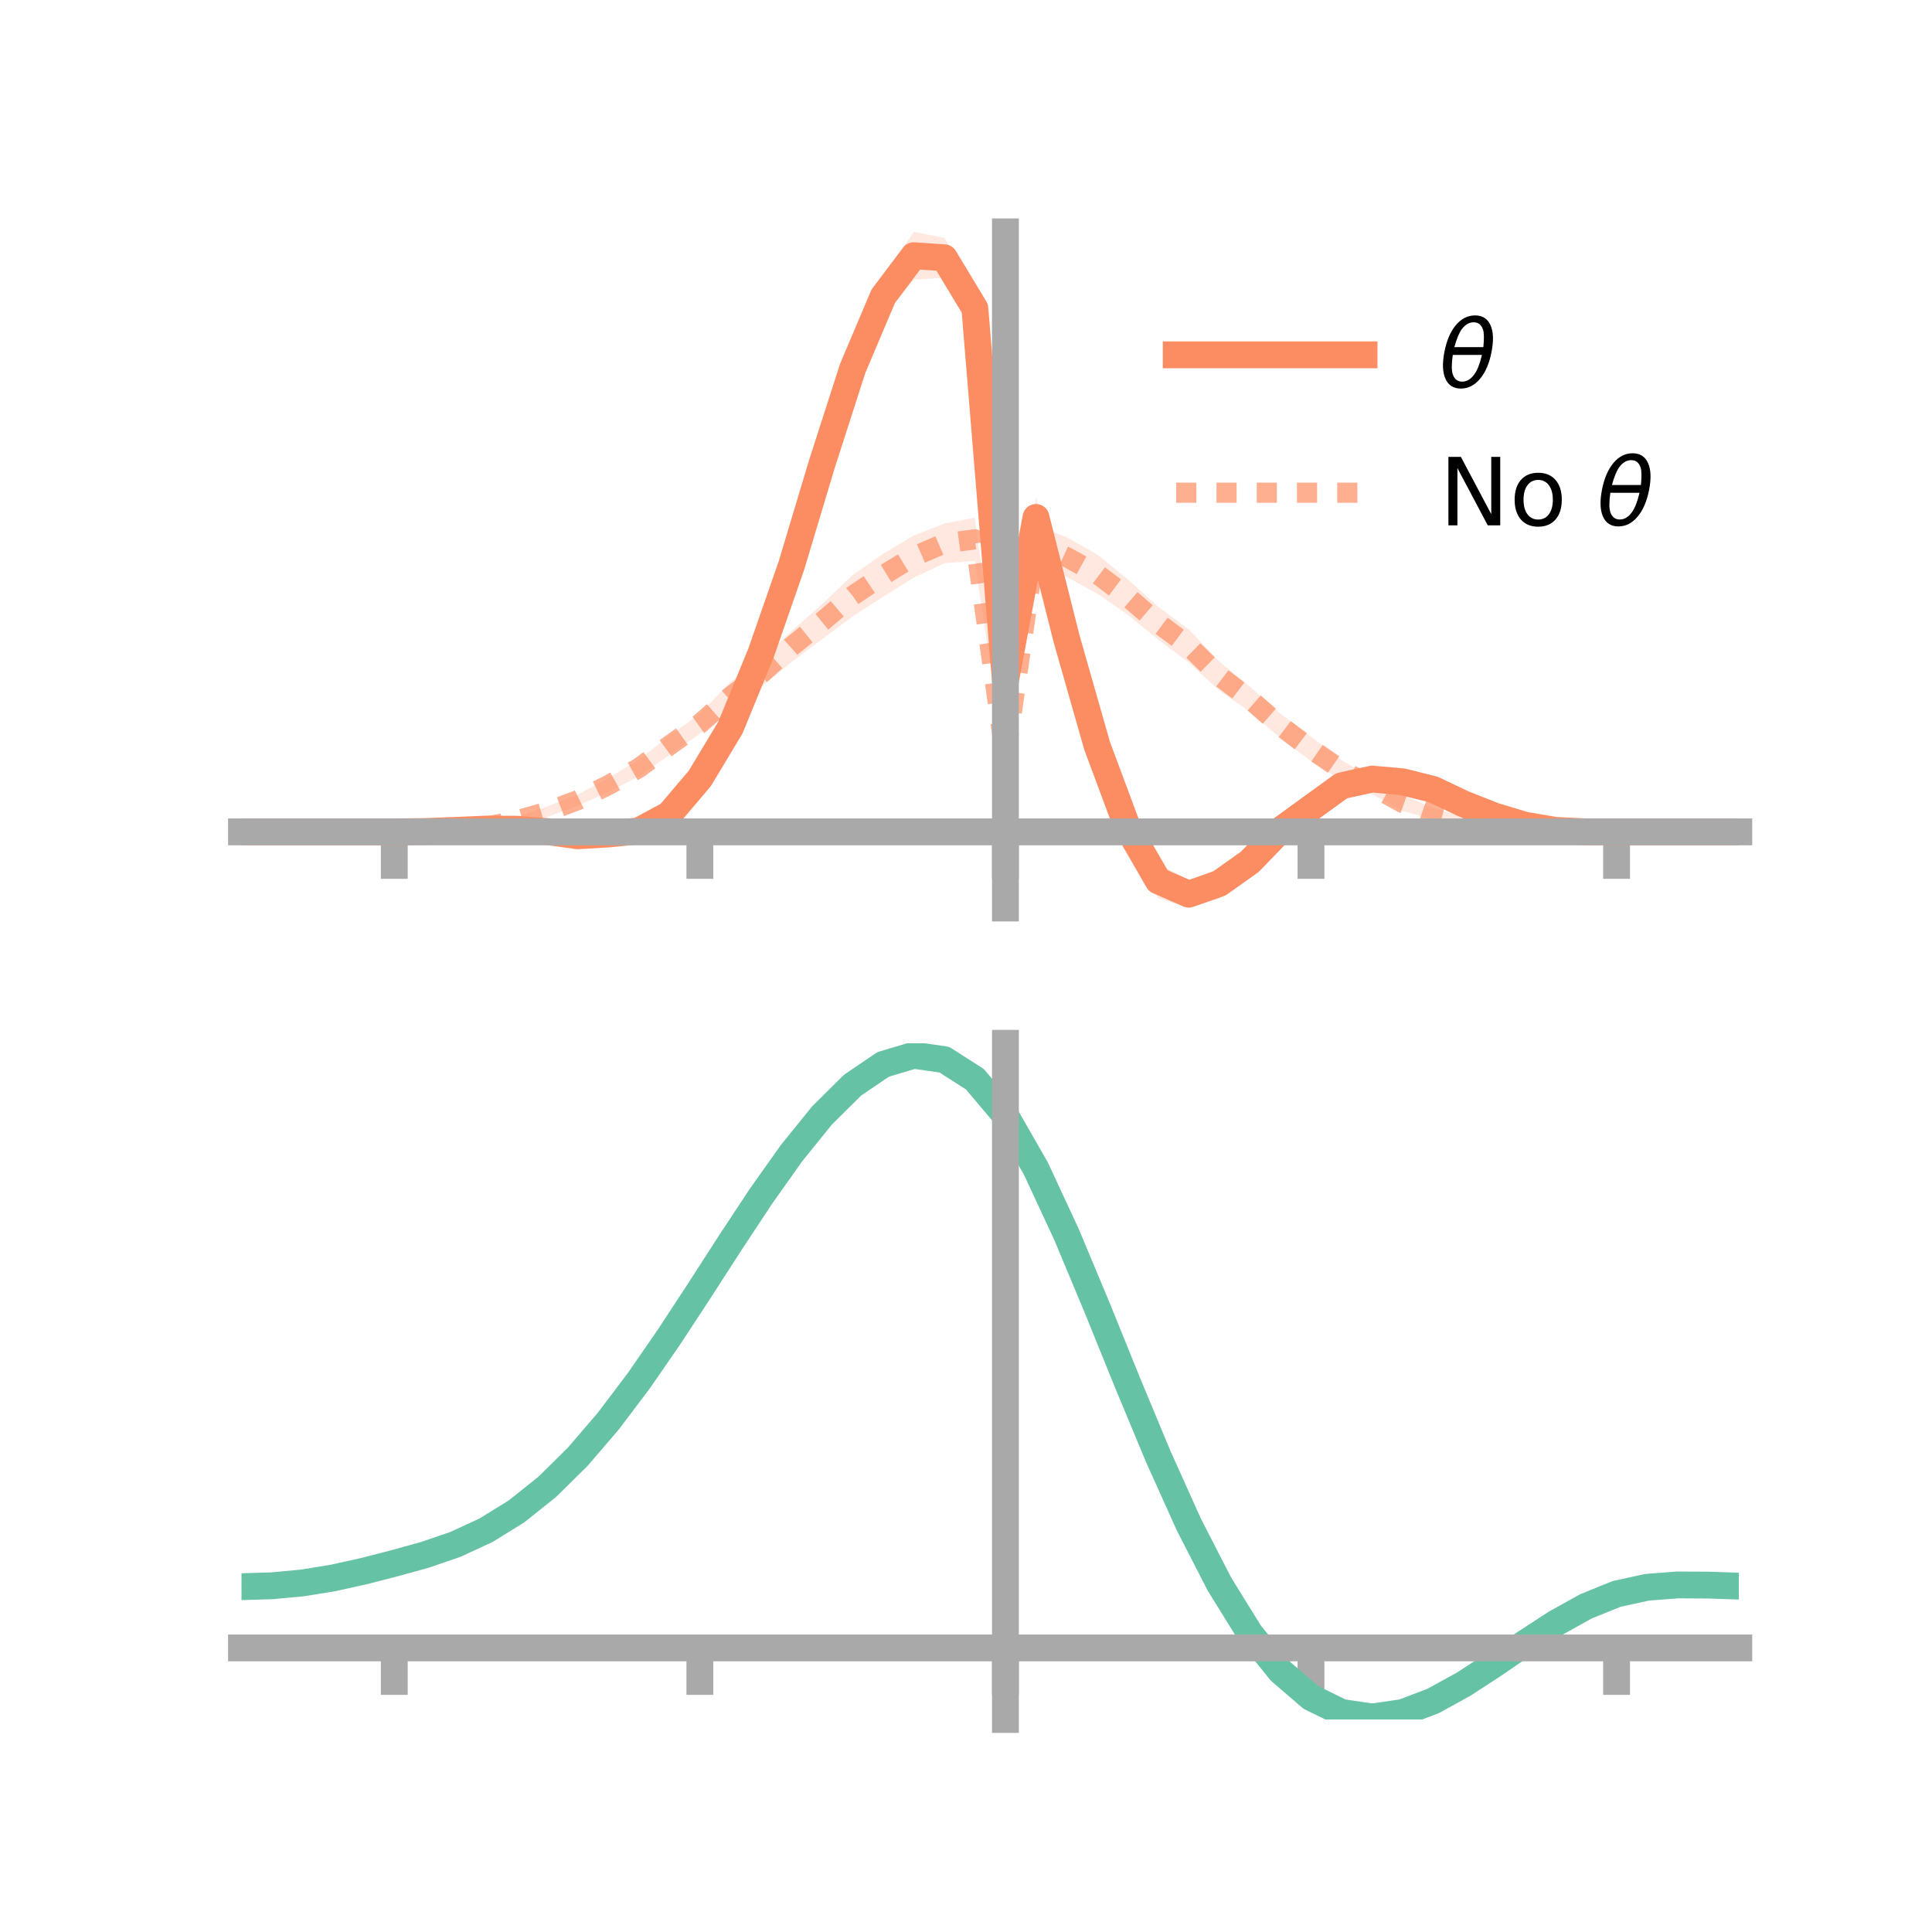 <?xml version="1.0" encoding="utf-8" standalone="no"?>
<!DOCTYPE svg PUBLIC "-//W3C//DTD SVG 1.1//EN"
  "http://www.w3.org/Graphics/SVG/1.1/DTD/svg11.dtd">
<!-- Created with matplotlib (https://matplotlib.org/) -->
<svg height="144pt" version="1.1" viewBox="0 0 144 144" width="144pt" xmlns="http://www.w3.org/2000/svg" xmlns:xlink="http://www.w3.org/1999/xlink">
 <defs>
  <style type="text/css">*{stroke-linecap:butt;stroke-linejoin:round;}</style>
 </defs>
 <g id="figure_1">
  <g id="patch_1">
   <path d="M 0 144 
L 144 144 
L 144 0 
L 0 0 
z
" style="fill:none;"/>
  </g>
  <g id="axes_1">
   <g id="patch_2">
    <path d="M 18 67.68 
L 129.6 67.68 
L 129.6 17.28 
L 18 17.28 
z
" style="fill:none;"/>
   </g>
   <g id="PolyCollection_1">
    <path clip-path="url(#pfe65a8ac24)" d="M 18 62.003 
L 18 62.003 
L 20.278 62.003 
L 22.555 62.003 
L 24.833 62.003 
L 27.11 62.003 
L 29.388 62.003 
L 31.665 61.937 
L 33.943 61.775 
L 36.22 61.623 
L 38.498 61.532 
L 40.776 61.64 
L 43.053 61.861 
L 45.331 61.687 
L 47.608 61.347 
L 49.886 60.057 
L 52.163 57.147 
L 54.441 53.305 
L 56.718 47.754 
L 58.996 40.737 
L 61.273 33.335 
L 63.551 26.029 
L 65.829 20.659 
L 68.106 17.28 
L 70.384 17.72 
L 72.661 21.479 
L 74.939 50.05 
L 77.216 37.074 
L 79.494 46.084 
L 81.771 53.912 
L 84.049 60.412 
L 86.327 64.368 
L 88.604 65.609 
L 90.882 64.727 
L 93.159 63.381 
L 95.437 60.942 
L 97.714 59.373 
L 99.992 57.819 
L 102.269 57.422 
L 104.547 57.744 
L 106.824 58.303 
L 109.102 59.549 
L 111.38 60.496 
L 113.657 61.32 
L 115.935 61.78 
L 118.212 61.964 
L 120.49 62.003 
L 122.767 62.003 
L 125.045 62.003 
L 127.322 62.003 
L 129.6 62.003 
L 129.6 62.003 
L 129.6 62.003 
L 127.322 62.003 
L 125.045 62.003 
L 122.767 62.003 
L 120.49 62.004 
L 118.212 62.04 
L 115.935 62.001 
L 113.657 61.696 
L 111.38 61.143 
L 109.102 60.295 
L 106.824 59.38 
L 104.547 58.796 
L 102.269 58.712 
L 99.992 59.32 
L 97.714 61.06 
L 95.437 62.805 
L 93.159 65.082 
L 90.882 66.969 
L 88.604 67.68 
L 86.327 66.934 
L 84.049 62.991 
L 81.771 57.254 
L 79.494 49.113 
L 77.216 40.062 
L 74.939 51.467 
L 72.661 24.502 
L 70.384 20.708 
L 68.106 20.84 
L 65.829 23.512 
L 63.551 28.907 
L 61.273 35.754 
L 58.996 43.519 
L 56.718 49.603 
L 54.441 55.15 
L 52.163 58.882 
L 49.886 61.34 
L 47.608 62.517 
L 45.331 62.635 
L 43.053 62.728 
L 40.776 62.318 
L 38.498 62.078 
L 36.22 61.967 
L 33.943 62.012 
L 31.665 62.015 
L 29.388 62.003 
L 27.11 62.003 
L 24.833 62.003 
L 22.555 62.003 
L 20.278 62.003 
L 18 62.003 
z
" style="fill:#fc8d62;fill-opacity:0.2;"/>
   </g>
   <g id="PolyCollection_2">
    <path clip-path="url(#pfe65a8ac24)" d="M 18 62.003 
L 18 62.003 
L 20.278 62.003 
L 22.555 62.003 
L 24.833 62.003 
L 27.11 62.003 
L 29.388 62.003 
L 31.665 61.957 
L 33.943 61.782 
L 36.22 61.448 
L 38.498 60.898 
L 40.776 60.106 
L 43.053 59.229 
L 45.331 58.004 
L 47.608 56.619 
L 49.886 54.859 
L 52.163 53.197 
L 54.441 50.828 
L 56.718 49.217 
L 58.996 47.034 
L 61.273 45.032 
L 63.551 42.857 
L 65.829 41.272 
L 68.106 39.913 
L 70.384 39.025 
L 72.661 38.585 
L 74.939 55.814 
L 77.216 39.176 
L 79.494 40.034 
L 81.771 41.323 
L 84.049 43.17 
L 86.327 45.229 
L 88.604 46.914 
L 90.882 49.305 
L 93.159 51.184 
L 95.437 53.196 
L 97.714 54.91 
L 99.992 56.663 
L 102.269 58.003 
L 104.547 59.261 
L 106.824 60.228 
L 109.102 60.885 
L 111.38 61.404 
L 113.657 61.71 
L 115.935 61.914 
L 118.212 61.962 
L 120.49 62.003 
L 122.767 62.003 
L 125.045 62.003 
L 127.322 62.003 
L 129.6 62.003 
L 129.6 62.003 
L 129.6 62.003 
L 127.322 62.003 
L 125.045 62.003 
L 122.767 62.003 
L 120.49 62.004 
L 118.212 62.042 
L 115.935 62.061 
L 113.657 62.112 
L 111.38 61.945 
L 109.102 61.622 
L 106.824 61.079 
L 104.547 60.45 
L 102.269 59.194 
L 99.992 58.126 
L 97.714 56.737 
L 95.437 55.014 
L 93.159 53.054 
L 90.882 51.476 
L 88.604 49.384 
L 86.327 47.672 
L 84.049 45.814 
L 81.771 44.235 
L 79.494 43.003 
L 77.216 41.8 
L 74.939 57.084 
L 72.661 41.813 
L 70.384 41.978 
L 68.106 43.054 
L 65.829 44.473 
L 63.551 45.944 
L 61.273 47.64 
L 58.996 49.344 
L 56.718 51.235 
L 54.441 53.016 
L 52.163 54.697 
L 49.886 56.274 
L 47.608 57.873 
L 45.331 59.045 
L 43.053 60.052 
L 40.776 60.898 
L 38.498 61.419 
L 36.22 61.785 
L 33.943 61.969 
L 31.665 62.018 
L 29.388 62.003 
L 27.11 62.003 
L 24.833 62.003 
L 22.555 62.003 
L 20.278 62.003 
L 18 62.003 
z
" style="fill:#fc8d62;fill-opacity:0.2;"/>
   </g>
   <g id="matplotlib.axis_1">
    <g id="xtick_1">
     <g id="line2d_1">
      <defs>
       <path d="M 0 0 
L 0 3.5 
" id="m740479961d" style="stroke:#a9a9a9;stroke-width:2;"/>
      </defs>
      <g>
       <use style="fill:#a9a9a9;stroke:#a9a9a9;stroke-width:2;" x="29.388" xlink:href="#m740479961d" y="62.003"/>
      </g>
     </g>
    </g>
    <g id="xtick_2">
     <g id="line2d_2">
      <g>
       <use style="fill:#a9a9a9;stroke:#a9a9a9;stroke-width:2;" x="52.163" xlink:href="#m740479961d" y="62.003"/>
      </g>
     </g>
    </g>
    <g id="xtick_3">
     <g id="line2d_3">
      <g>
       <use style="fill:#a9a9a9;stroke:#a9a9a9;stroke-width:2;" x="74.939" xlink:href="#m740479961d" y="62.003"/>
      </g>
     </g>
    </g>
    <g id="xtick_4">
     <g id="line2d_4">
      <g>
       <use style="fill:#a9a9a9;stroke:#a9a9a9;stroke-width:2;" x="97.714" xlink:href="#m740479961d" y="62.003"/>
      </g>
     </g>
    </g>
    <g id="xtick_5">
     <g id="line2d_5">
      <g>
       <use style="fill:#a9a9a9;stroke:#a9a9a9;stroke-width:2;" x="120.49" xlink:href="#m740479961d" y="62.003"/>
      </g>
     </g>
    </g>
   </g>
   <g id="matplotlib.axis_2"/>
   <g id="line2d_6">
    <path clip-path="url(#pfe65a8ac24)" d="M 18 62.003 
L 20.278 62.003 
L 22.555 62.003 
L 24.833 62.003 
L 27.11 62.003 
L 29.388 62.003 
L 31.665 61.976 
L 33.943 61.893 
L 36.22 61.795 
L 38.498 61.805 
L 40.776 61.979 
L 43.053 62.295 
L 45.331 62.161 
L 47.608 61.932 
L 49.886 60.699 
L 52.163 58.015 
L 54.441 54.228 
L 56.718 48.678 
L 58.996 42.128 
L 61.273 34.545 
L 63.551 27.468 
L 65.829 22.085 
L 68.106 19.06 
L 70.384 19.214 
L 72.661 22.99 
L 74.939 50.758 
L 77.216 38.568 
L 79.494 47.598 
L 81.771 55.583 
L 84.049 61.702 
L 86.327 65.651 
L 88.604 66.644 
L 90.882 65.848 
L 93.159 64.231 
L 95.437 61.873 
L 97.714 60.216 
L 99.992 58.569 
L 102.269 58.067 
L 104.547 58.27 
L 106.824 58.841 
L 109.102 59.922 
L 111.38 60.82 
L 113.657 61.508 
L 115.935 61.891 
L 118.212 62.002 
L 120.49 62.003 
L 122.767 62.003 
L 125.045 62.003 
L 127.322 62.003 
L 129.6 62.003 
" style="fill:none;stroke:#fc8d62;stroke-linecap:square;stroke-width:2;"/>
   </g>
   <g id="line2d_7">
    <path clip-path="url(#pfe65a8ac24)" d="M 18 62.003 
L 20.278 62.003 
L 22.555 62.003 
L 24.833 62.003 
L 27.11 62.003 
L 29.388 62.003 
L 31.665 61.988 
L 33.943 61.876 
L 36.22 61.616 
L 38.498 61.159 
L 40.776 60.502 
L 43.053 59.641 
L 45.331 58.525 
L 47.608 57.246 
L 49.886 55.567 
L 52.163 53.947 
L 54.441 51.922 
L 56.718 50.226 
L 58.996 48.189 
L 61.273 46.336 
L 63.551 44.401 
L 65.829 42.872 
L 68.106 41.483 
L 70.384 40.501 
L 72.661 40.199 
L 74.939 56.449 
L 77.216 40.488 
L 79.494 41.519 
L 81.771 42.779 
L 84.049 44.492 
L 86.327 46.451 
L 88.604 48.149 
L 90.882 50.391 
L 93.159 52.119 
L 95.437 54.105 
L 97.714 55.823 
L 99.992 57.395 
L 102.269 58.598 
L 104.547 59.855 
L 106.824 60.654 
L 109.102 61.253 
L 111.38 61.674 
L 113.657 61.911 
L 115.935 61.988 
L 118.212 62.002 
L 120.49 62.003 
L 122.767 62.003 
L 125.045 62.003 
L 127.322 62.003 
L 129.6 62.003 
" style="fill:none;stroke:#fc8d62;stroke-dasharray:1.5,1.5;stroke-dashoffset:0;stroke-opacity:0.7;stroke-width:1.5;"/>
   </g>
   <g id="patch_3">
    <path d="M 74.939 67.68 
L 74.939 17.28 
" style="fill:none;stroke:#a9a9a9;stroke-linecap:square;stroke-linejoin:miter;stroke-width:2;"/>
   </g>
   <g id="patch_4">
    <path d="M 129.6 67.68 
L 129.6 17.28 
" style="fill:none;"/>
   </g>
   <g id="patch_5">
    <path d="M 18 62.003 
L 129.6 62.003 
" style="fill:none;stroke:#a9a9a9;stroke-linecap:square;stroke-linejoin:miter;stroke-width:2;"/>
   </g>
   <g id="patch_6">
    <path d="M 18 17.28 
L 129.6 17.28 
" style="fill:none;"/>
   </g>
   <g id="legend_1">
    <g id="line2d_8">
     <path d="M 87.67 26.449 
L 101.67 26.449 
" style="fill:none;stroke:#fc8d62;stroke-linecap:square;stroke-width:2;"/>
    </g>
    <g id="line2d_9"/>
    <g id="text_1">
     <!-- $\theta$ -->
     <g transform="translate(107.27 28.899)scale(0.07 -0.07)">
      <defs>
       <path d="M 45.516 34.672 
L 14.453 34.672 
Q 12.359 20.062 14.5 13.875 
Q 17.188 6.25 24.469 6.25 
Q 31.781 6.25 37.359 13.922 
Q 42.234 20.656 45.516 34.672 
z
M 47.016 42.969 
Q 48.344 56.844 46.625 61.719 
Q 43.953 69.438 36.766 69.438 
Q 29.297 69.438 23.828 61.812 
Q 19.531 55.672 16.156 42.969 
z
M 38.188 76.766 
Q 49.906 76.766 54.594 66.406 
Q 59.281 56.109 55.719 37.844 
Q 52.203 19.625 43.453 9.281 
Q 34.766 -1.125 23.047 -1.125 
Q 11.281 -1.125 6.641 9.281 
Q 2 19.625 5.516 37.844 
Q 9.078 56.109 17.719 66.406 
Q 26.422 76.766 38.188 76.766 
z
" id="DejaVuSans-Oblique-952"/>
      </defs>
      <use transform="translate(0 0.234)" xlink:href="#DejaVuSans-Oblique-952"/>
     </g>
    </g>
    <g id="line2d_10">
     <path d="M 87.67 36.724 
L 101.67 36.724 
" style="fill:none;stroke:#fc8d62;stroke-dasharray:1.5,1.5;stroke-dashoffset:0;stroke-opacity:0.7;stroke-width:1.5;"/>
    </g>
    <g id="line2d_11"/>
    <g id="text_2">
     <!-- No $\theta$ -->
     <g transform="translate(107.27 39.174)scale(0.07 -0.07)">
      <defs>
       <path d="M 9.812 72.906 
L 23.094 72.906 
L 55.422 11.922 
L 55.422 72.906 
L 64.984 72.906 
L 64.984 0 
L 51.703 0 
L 19.391 60.984 
L 19.391 0 
L 9.812 0 
z
" id="DejaVuSans-78"/>
       <path d="M 30.609 48.391 
Q 23.391 48.391 19.188 42.75 
Q 14.984 37.109 14.984 27.297 
Q 14.984 17.484 19.156 11.844 
Q 23.344 6.203 30.609 6.203 
Q 37.797 6.203 41.984 11.859 
Q 46.188 17.531 46.188 27.297 
Q 46.188 37.016 41.984 42.703 
Q 37.797 48.391 30.609 48.391 
z
M 30.609 56 
Q 42.328 56 49.016 48.375 
Q 55.719 40.766 55.719 27.297 
Q 55.719 13.875 49.016 6.219 
Q 42.328 -1.422 30.609 -1.422 
Q 18.844 -1.422 12.172 6.219 
Q 5.516 13.875 5.516 27.297 
Q 5.516 40.766 12.172 48.375 
Q 18.844 56 30.609 56 
z
" id="DejaVuSans-111"/>
       <path id="DejaVuSans-32"/>
      </defs>
      <use transform="translate(0 0.234)" xlink:href="#DejaVuSans-78"/>
      <use transform="translate(74.805 0.234)" xlink:href="#DejaVuSans-111"/>
      <use transform="translate(135.986 0.234)" xlink:href="#DejaVuSans-32"/>
      <use transform="translate(167.773 0.234)" xlink:href="#DejaVuSans-Oblique-952"/>
     </g>
    </g>
   </g>
  </g>
  <g id="axes_2">
   <g id="patch_7">
    <path d="M 18 128.16 
L 129.6 128.16 
L 129.6 77.76 
L 18 77.76 
z
" style="fill:none;"/>
   </g>
   <g id="PolyCollection_3">
    <path clip-path="url(#p415d5b9d59)" d="M 18 118.337 
L 18 118.186 
L 20.278 118.12 
L 22.555 117.899 
L 24.833 117.516 
L 27.11 116.996 
L 29.388 116.393 
L 31.665 115.747 
L 33.943 114.95 
L 36.22 113.881 
L 38.498 112.451 
L 40.776 110.605 
L 43.053 108.323 
L 45.331 105.62 
L 47.608 102.545 
L 49.886 99.178 
L 52.163 95.626 
L 54.441 92.015 
L 56.718 88.491 
L 58.996 85.21 
L 61.273 82.334 
L 63.551 80.029 
L 65.829 78.453 
L 68.106 77.76 
L 70.384 78.09 
L 72.661 79.571 
L 74.939 82.309 
L 77.216 86.341 
L 79.494 91.317 
L 81.771 96.843 
L 84.049 102.548 
L 86.327 108.106 
L 88.604 113.246 
L 90.882 117.757 
L 93.159 121.489 
L 95.437 124.355 
L 97.714 126.331 
L 99.992 127.45 
L 102.269 127.79 
L 104.547 127.463 
L 106.824 126.604 
L 109.102 125.362 
L 111.38 123.893 
L 113.657 122.348 
L 115.935 120.877 
L 118.212 119.617 
L 120.49 118.699 
L 122.767 118.203 
L 125.045 118.034 
L 127.322 118.054 
L 129.6 118.138 
L 129.6 118.302 
L 129.6 118.302 
L 127.322 118.234 
L 125.045 118.229 
L 122.767 118.407 
L 120.49 118.907 
L 118.212 119.83 
L 115.935 121.105 
L 113.657 122.603 
L 111.38 124.181 
L 109.102 125.684 
L 106.824 126.951 
L 104.547 127.826 
L 102.269 128.16 
L 99.992 127.823 
L 97.714 126.716 
L 95.437 124.776 
L 93.159 121.982 
L 90.882 118.36 
L 88.604 113.989 
L 86.327 109.007 
L 84.049 103.617 
L 81.771 98.08 
L 79.494 92.713 
L 77.216 87.878 
L 74.939 83.961 
L 72.661 81.305 
L 70.384 79.87 
L 68.106 79.549 
L 65.829 80.213 
L 63.551 81.725 
L 61.273 83.936 
L 58.996 86.691 
L 56.718 89.833 
L 54.441 93.206 
L 52.163 96.662 
L 49.886 100.064 
L 47.608 103.292 
L 45.331 106.247 
L 43.053 108.852 
L 40.776 111.059 
L 38.498 112.849 
L 36.22 114.237 
L 33.943 115.271 
L 31.665 116.035 
L 29.388 116.648 
L 27.11 117.216 
L 24.833 117.704 
L 22.555 118.062 
L 20.278 118.27 
L 18 118.337 
z
" style="fill:#66c2a5;fill-opacity:0.2;"/>
   </g>
   <g id="matplotlib.axis_3">
    <g id="xtick_6">
     <g id="line2d_12">
      <g>
       <use style="fill:#a9a9a9;stroke:#a9a9a9;stroke-width:2;" x="29.388" xlink:href="#m740479961d" y="122.826"/>
      </g>
     </g>
    </g>
    <g id="xtick_7">
     <g id="line2d_13">
      <g>
       <use style="fill:#a9a9a9;stroke:#a9a9a9;stroke-width:2;" x="52.163" xlink:href="#m740479961d" y="122.826"/>
      </g>
     </g>
    </g>
    <g id="xtick_8">
     <g id="line2d_14">
      <g>
       <use style="fill:#a9a9a9;stroke:#a9a9a9;stroke-width:2;" x="74.939" xlink:href="#m740479961d" y="122.826"/>
      </g>
     </g>
    </g>
    <g id="xtick_9">
     <g id="line2d_15">
      <g>
       <use style="fill:#a9a9a9;stroke:#a9a9a9;stroke-width:2;" x="97.714" xlink:href="#m740479961d" y="122.826"/>
      </g>
     </g>
    </g>
    <g id="xtick_10">
     <g id="line2d_16">
      <g>
       <use style="fill:#a9a9a9;stroke:#a9a9a9;stroke-width:2;" x="120.49" xlink:href="#m740479961d" y="122.826"/>
      </g>
     </g>
    </g>
   </g>
   <g id="matplotlib.axis_4"/>
   <g id="line2d_17">
    <path clip-path="url(#p415d5b9d59)" d="M 18 118.261 
L 20.278 118.195 
L 22.555 117.981 
L 24.833 117.61 
L 27.11 117.106 
L 29.388 116.521 
L 31.665 115.891 
L 33.943 115.11 
L 36.22 114.059 
L 38.498 112.65 
L 40.776 110.832 
L 43.053 108.587 
L 45.331 105.933 
L 47.608 102.919 
L 49.886 99.621 
L 52.163 96.144 
L 54.441 92.61 
L 56.718 89.162 
L 58.996 85.95 
L 61.273 83.135 
L 63.551 80.877 
L 65.829 79.333 
L 68.106 78.654 
L 70.384 78.98 
L 72.661 80.438 
L 74.939 83.135 
L 77.216 87.11 
L 79.494 92.015 
L 81.771 97.461 
L 84.049 103.082 
L 86.327 108.557 
L 88.604 113.617 
L 90.882 118.058 
L 93.159 121.735 
L 95.437 124.565 
L 97.714 126.523 
L 99.992 127.636 
L 102.269 127.975 
L 104.547 127.644 
L 106.824 126.778 
L 109.102 125.523 
L 111.38 124.037 
L 113.657 122.476 
L 115.935 120.991 
L 118.212 119.724 
L 120.49 118.803 
L 122.767 118.305 
L 125.045 118.131 
L 127.322 118.144 
L 129.6 118.22 
" style="fill:none;stroke:#66c2a5;stroke-linecap:square;stroke-width:2;"/>
   </g>
   <g id="patch_8">
    <path d="M 74.939 128.16 
L 74.939 77.76 
" style="fill:none;stroke:#a9a9a9;stroke-linecap:square;stroke-linejoin:miter;stroke-width:2;"/>
   </g>
   <g id="patch_9">
    <path d="M 129.6 128.16 
L 129.6 77.76 
" style="fill:none;"/>
   </g>
   <g id="patch_10">
    <path d="M 18 122.826 
L 129.6 122.826 
" style="fill:none;stroke:#a9a9a9;stroke-linecap:square;stroke-linejoin:miter;stroke-width:2;"/>
   </g>
   <g id="patch_11">
    <path d="M 18 77.76 
L 129.6 77.76 
" style="fill:none;"/>
   </g>
  </g>
 </g>
 <defs>
  <clipPath id="pfe65a8ac24">
   <rect height="50.4" width="111.6" x="18" y="17.28"/>
  </clipPath>
  <clipPath id="p415d5b9d59">
   <rect height="50.4" width="111.6" x="18" y="77.76"/>
  </clipPath>
 </defs>
</svg>
